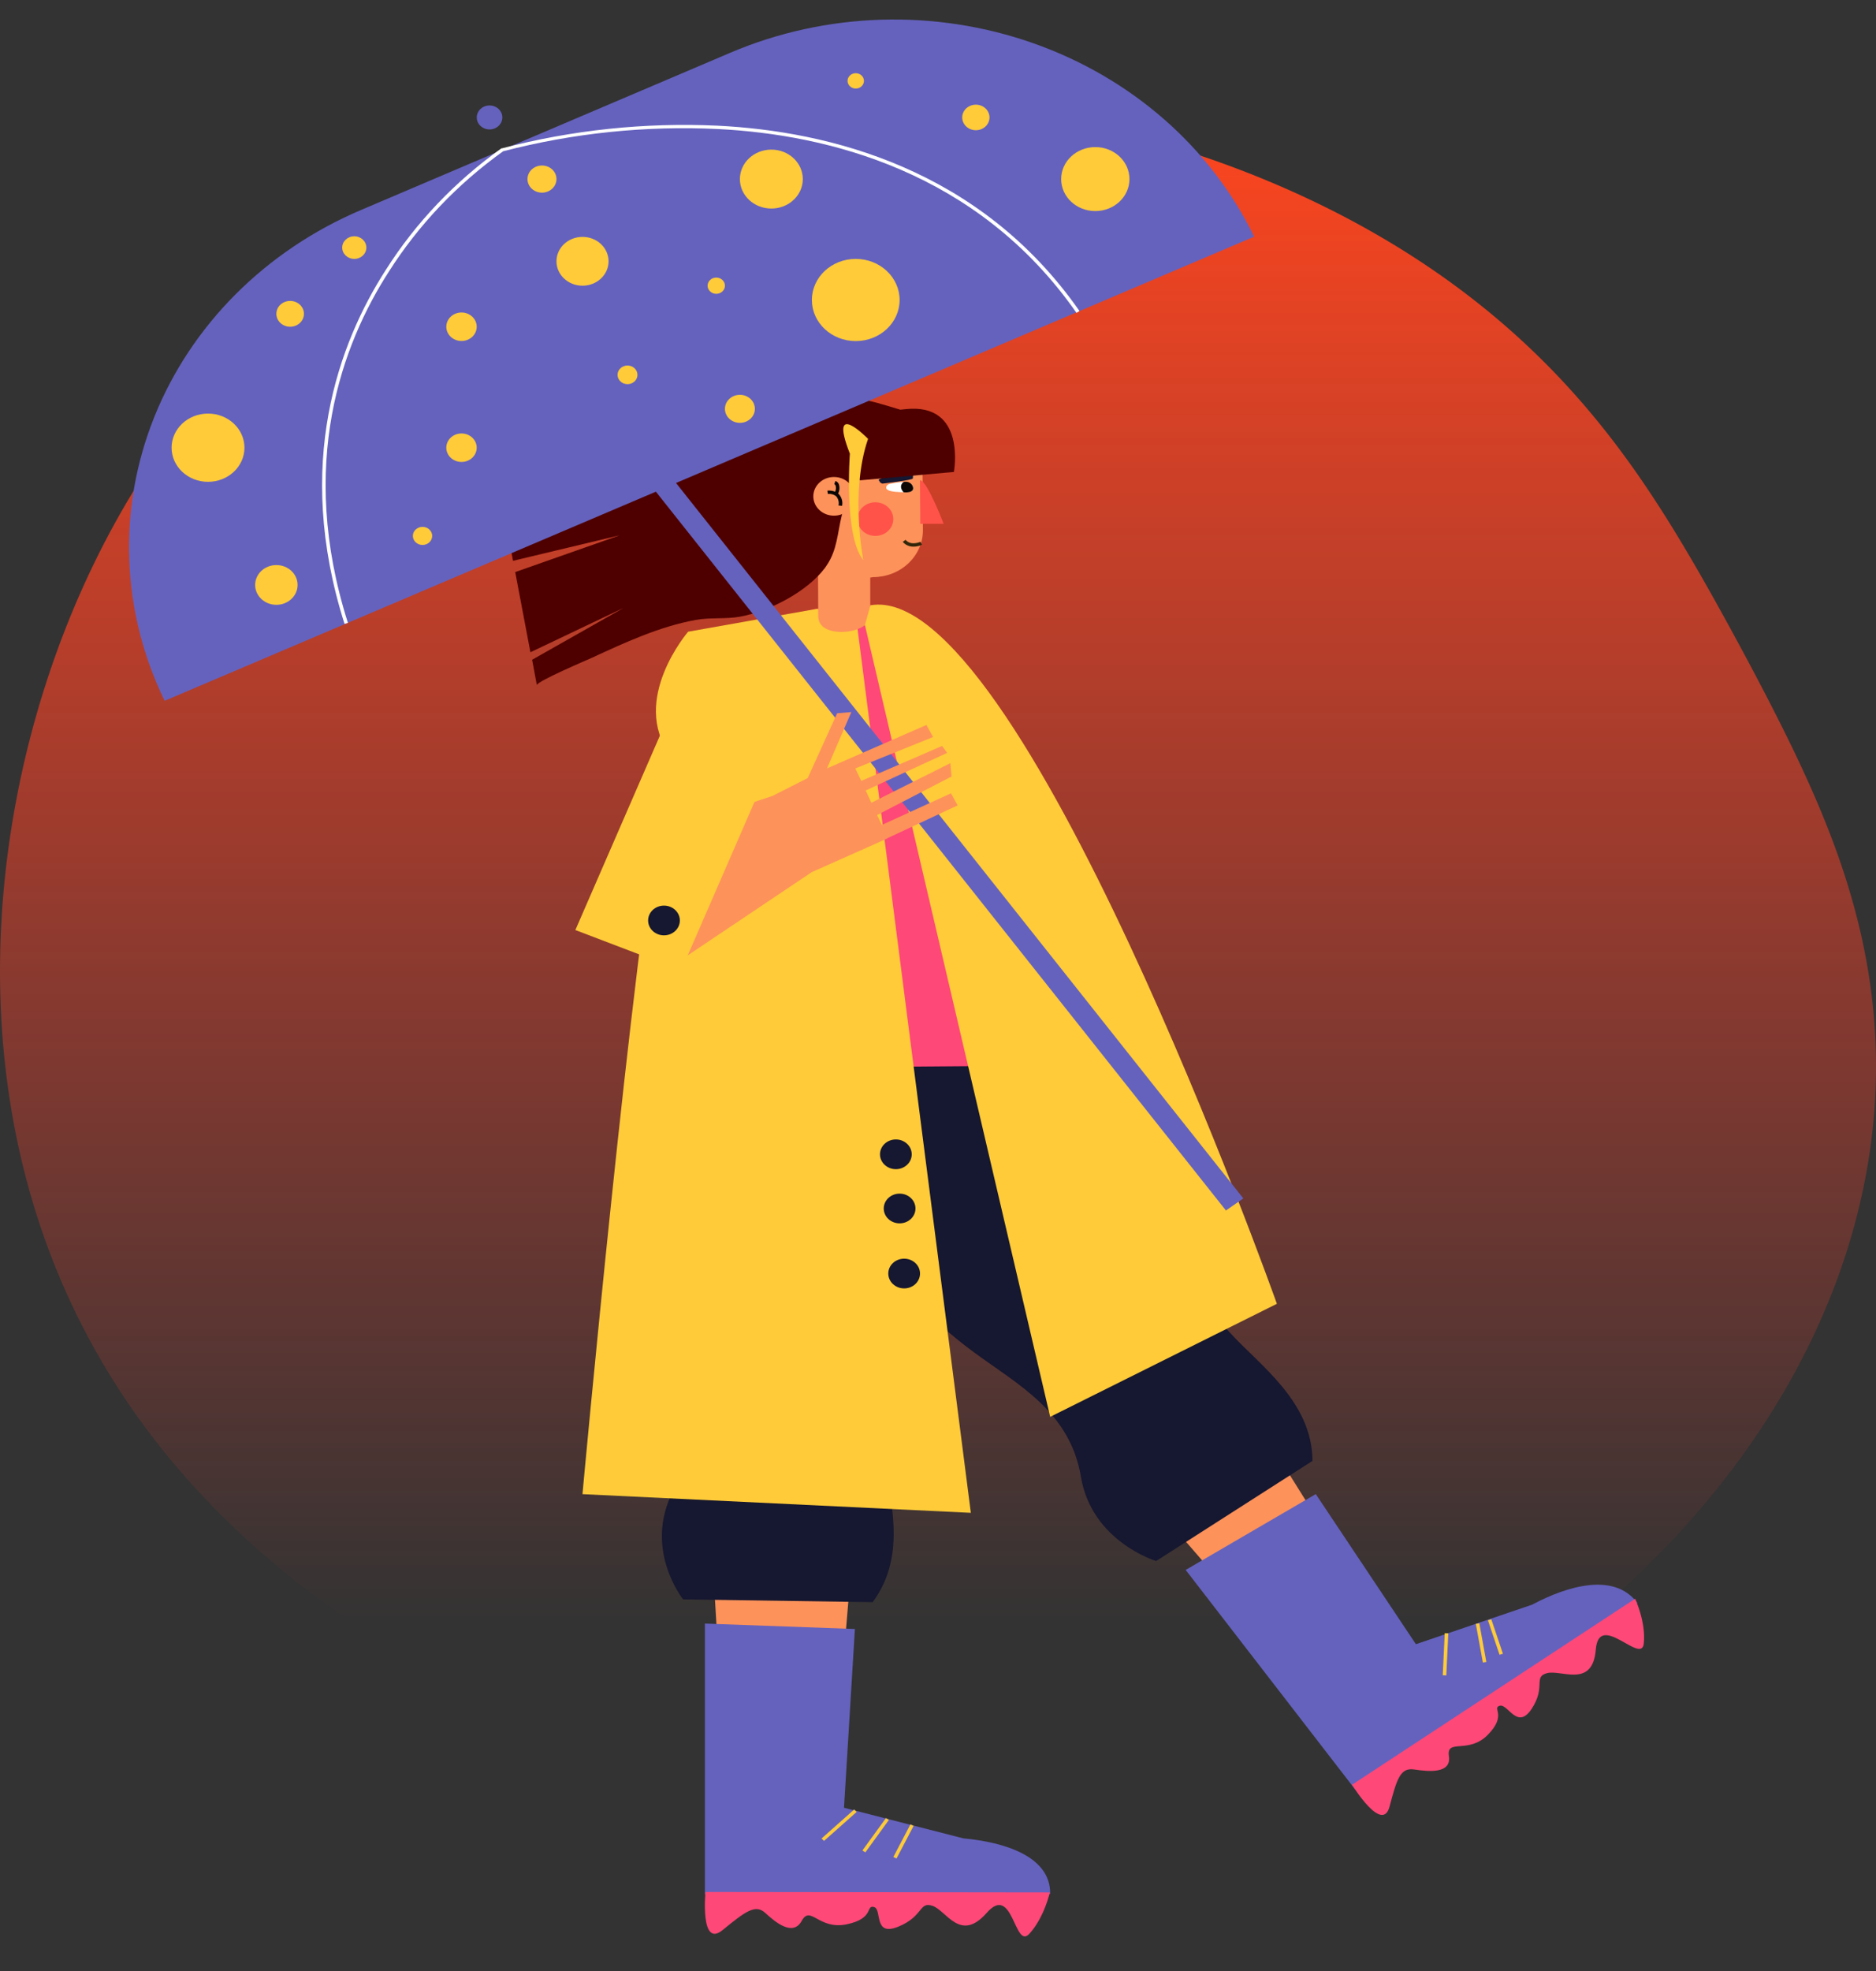 <svg width="317" height="333" viewBox="0 0 317 333" fill="none" xmlns="http://www.w3.org/2000/svg">
<rect x="0" y="0" width="317" height="333" fill="#333333" stroke="none"/>
<path fill-rule="evenodd" clip-rule="evenodd" d="M311.36 146.808V146.808L311.73 147.936L312.091 149.072L312.442 150.215L312.782 151.366L313.112 152.524L313.431 153.689L313.738 154.861L314.034 156.041L314.318 157.228L314.589 158.422L314.847 159.623L315.092 160.83L315.324 162.045L315.542 163.266L315.747 164.494L315.936 165.728L316.111 166.969L316.271 168.215L316.416 169.468L316.546 170.726L316.66 171.991L316.757 173.26L316.839 174.535L316.904 175.816L316.953 177.101L316.985 178.392L317 179.687L316.998 180.986L316.978 182.29L316.941 183.598L316.887 184.91L316.815 186.226L316.725 187.546L316.617 188.869L316.49 190.195L316.346 191.524L316.184 192.856L316.003 194.191L315.803 195.529L315.586 196.869L315.349 198.211L315.094 199.555L314.82 200.9L314.528 202.248L314.217 203.597L313.886 204.947L313.537 206.298L313.169 207.651L312.782 209.004L312.376 210.357L311.951 211.711L311.506 213.065L311.043 214.419L310.56 215.773L310.057 217.126L309.535 218.479L308.994 219.831L308.433 221.182L307.853 222.532L307.253 223.88L306.633 225.227L305.994 226.572L305.335 227.915L304.656 229.255L303.958 230.594L303.24 231.93L302.503 233.263L301.746 234.593L300.969 235.921L300.172 237.245L299.356 238.565L298.52 239.882L297.665 241.195L296.79 242.505L295.895 243.81L294.981 245.111L294.047 246.407L293.093 247.698L292.12 248.985L291.127 250.267L290.115 251.543L289.083 252.814L288.031 254.079L286.96 255.338L285.869 256.59L284.759 257.837L283.628 259.077L282.479 260.309L281.309 261.535L280.12 262.753L278.911 263.964L277.682 265.166L276.434 266.36L275.166 267.546L273.878 268.723L272.57 269.89L271.243 271.048L269.896 272.195L268.529 273.333L267.142 274.459L265.736 275.575L264.31 276.679L262.865 277.771L261.4 278.851L259.915 279.918L258.411 280.972L256.887 282.013L255.345 283.039L253.783 284.051L252.202 285.048L250.602 286.03L248.983 286.996L247.345 287.945L245.689 288.878L244.015 289.793L242.322 290.691L240.612 291.571L238.883 292.432L237.138 293.273L235.375 294.095L233.595 294.897L231.799 295.679L229.986 296.44L228.157 297.179L226.313 297.897L224.453 298.592L222.578 299.265L220.689 299.915L218.786 300.541L216.868 301.144L214.938 301.723L212.994 302.278L211.039 302.808L209.071 303.313L207.091 303.793L205.101 304.248L203.1 304.677L201.088 305.081L199.067 305.459L197.037 305.811L194.998 306.136L192.952 306.436L190.897 306.709L188.835 306.956L186.767 307.176L184.692 307.371L182.611 307.539L180.526 307.68L178.435 307.796L176.34 307.886L174.241 307.95L172.138 307.988L170.033 308L167.925 307.987L165.814 307.948L163.702 307.885L161.588 307.796L159.473 307.682L157.358 307.544L155.242 307.381L153.125 307.194L151.01 306.983L148.895 306.748L146.78 306.489L144.667 306.207L142.556 305.902L140.446 305.573L138.338 305.222L136.233 304.848L134.13 304.451L132.03 304.032L129.934 303.591L127.84 303.128L125.75 302.643L123.664 302.136L121.582 301.608L119.505 301.059L117.431 300.488L115.363 299.896L113.299 299.283L111.241 298.649L109.188 297.994L107.141 297.318L105.1 296.621L103.065 295.904L101.036 295.166L99.015 294.407L97 293.628L94.993 292.827L92.993 292.006L91.002 291.164L89.019 290.302L87.044 289.418L85.079 288.513L83.124 287.588L81.178 286.641L79.243 285.673L77.319 284.683L75.406 283.673L73.505 282.641L71.616 281.587L69.741 280.511L67.878 279.414L66.03 278.296L64.196 277.155L62.378 275.993L60.575 274.808L58.788 273.602L57.019 272.374L55.267 271.123L53.533 269.851L51.819 268.557L50.123 267.24L48.448 265.902L46.794 264.543L45.161 263.161L43.551 261.758L41.963 260.333L40.398 258.887L38.858 257.42L37.343 255.932L35.853 254.424L34.389 252.895L32.951 251.346L31.54 249.776L30.157 248.188L28.803 246.58L27.477 244.953L26.18 243.308L24.913 241.645L23.677 239.964L22.47 238.265L21.295 236.55L20.151 234.819L19.038 233.072L17.957 231.31L16.908 229.533L15.892 227.742L14.908 225.938L13.956 224.12L13.037 222.29L12.15 220.448L11.296 218.594L10.475 216.731L9.686 214.856L8.93 212.973L8.206 211.08L7.514 209.179L6.855 207.271L6.227 205.354L5.632 203.432L5.068 201.503L4.535 199.568L4.033 197.628L3.563 195.684L3.123 193.736L2.713 191.784L2.334 189.828L1.984 187.87L1.664 185.91L1.373 183.948L1.111 181.985L0.877 180.02L0.672 178.055L0.494 176.09L0.345 174.125L0.222 172.161L0.127 170.197L0.058 168.234L0.016 166.273L0 164.314L0.01 162.357L0.045 160.402L0.105 158.45L0.191 156.501L0.301 154.555L0.436 152.613L0.595 150.674L0.778 148.739L0.985 146.808L1.216 144.881L1.47 142.959L1.747 141.041L2.047 139.129L2.37 137.221L2.716 135.319L3.084 133.422L3.474 131.531L3.887 129.646L4.321 127.767L4.778 125.894L5.257 124.028L5.757 122.168L6.28 120.314L6.824 118.468L7.39 116.629L7.977 114.797L8.587 112.973L9.218 111.156L9.87 109.348L10.545 107.547L11.242 105.755L11.96 103.972L12.7 102.197L13.463 100.432L14.247 98.676L15.054 96.93L15.883 95.194L16.734 93.468L17.608 91.753L18.505 90.048L19.424 88.355L20.365 86.674L21.33 85.004L22.317 83.347L23.328 81.702L24.361 80.07L25.418 78.452L26.497 76.847L27.6 75.257L28.726 73.681L29.875 72.121L31.047 70.575L32.242 69.046L33.461 67.533L34.702 66.036L35.966 64.556L37.252 63.094L38.562 61.65L39.893 60.224L41.247 58.817L42.623 57.429L44.02 56.06L45.439 54.711L46.879 53.382L48.34 52.074L49.821 50.786L51.323 49.52L52.844 48.275L54.385 47.053L55.945 45.852L57.524 44.674L59.121 43.518L60.735 42.386L62.367 41.276L64.016 40.191L65.682 39.129L67.363 38.091L69.061 37.078L70.772 36.088L72.499 35.124L74.24 34.184L75.994 33.27L77.761 32.38L79.54 31.516L81.331 30.677L83.134 29.863L84.947 29.075L86.77 28.313L88.603 27.576L90.445 26.865L92.296 26.18L94.154 25.52L96.019 24.887L97.891 24.278L99.769 23.695L101.653 23.138L103.542 22.607L105.435 22.1L107.331 21.619L109.231 21.163L111.134 20.732L113.039 20.325L114.945 19.943L116.852 19.586L118.76 19.253L120.667 18.944L122.574 18.659L124.48 18.397L126.384 18.159L128.287 17.943L130.186 17.751L132.083 17.581L133.976 17.433L135.865 17.308L137.75 17.204L139.63 17.122L141.505 17.06L143.375 17.02L145.238 17L147.095 17L148.946 17.02L150.789 17.06L152.626 17.119L154.454 17.197L156.275 17.294L158.088 17.409L159.892 17.541L161.687 17.692L163.474 17.86L165.251 18.045L167.019 18.247L168.777 18.466L170.525 18.701L172.263 18.951L173.992 19.218L175.709 19.5L177.417 19.797L179.113 20.108L180.799 20.435L182.474 20.776L184.138 21.131L185.791 21.5L187.432 21.882L189.062 22.278L190.68 22.687L192.287 23.11L193.882 23.545L195.466 23.992L197.037 24.452L198.597 24.924L200.144 25.408L201.68 25.904L203.203 26.412L204.715 26.93L206.214 27.46L207.7 28.001L209.175 28.553L210.637 29.116L212.086 29.689L213.523 30.272L214.948 30.866L216.36 31.469L217.759 32.083L219.146 32.706L220.52 33.338L221.881 33.98L223.23 34.632L224.566 35.292L225.889 35.962L227.199 36.641L228.497 37.329L229.781 38.025L231.053 38.73L232.311 39.444L233.556 40.166L234.789 40.896L236.008 41.635L237.214 42.382L238.407 43.137L239.586 43.899L240.752 44.67L241.905 45.448L243.045 46.234L244.171 47.027L245.283 47.827L246.383 48.635L247.468 49.449L248.541 50.271L249.6 51.099L250.645 51.933L251.677 52.774L252.695 53.621L253.7 54.475L254.691 55.334L255.669 56.198L256.634 57.069L257.585 57.944L258.523 58.825L259.448 59.711L260.359 60.601L261.258 61.496L262.143 62.395L263.015 63.299L263.875 64.207L264.721 65.118L265.555 66.033L266.377 66.952L267.186 67.873L267.982 68.798L268.767 69.726L269.54 70.656L270.301 71.588L271.05 72.523L271.788 73.46L272.515 74.398L273.231 75.339L273.936 76.28L274.63 77.223L275.315 78.167L275.989 79.112L276.654 80.058L277.31 81.004L277.956 81.951L278.593 82.898L279.222 83.845L279.842 84.793L280.455 85.74L281.06 86.687L281.658 87.633L282.248 88.58L282.832 89.526L283.41 90.471L283.982 91.416L284.548 92.36L285.108 93.304L285.664 94.247L286.214 95.19L286.761 96.132L287.303 97.073L287.841 98.014L288.375 98.954L288.906 99.895L289.435 100.834L289.96 101.774L290.482 102.714L291.003 103.653L291.521 104.593L292.037 105.533L292.551 106.474L293.063 107.415L293.574 108.357L294.084 109.3L294.592 110.244L295.098 111.19L295.604 112.137L296.108 113.087L296.611 114.038L297.113 114.991L297.614 115.947L298.114 116.906L298.613 117.867L299.11 118.832L299.606 119.8L300.1 120.771L300.593 121.747L301.084 122.726L301.573 123.71L302.061 124.698L302.546 125.691L303.028 126.689L303.508 127.692L303.985 128.7L304.459 129.713L304.93 130.733L305.397 131.758L305.86 132.789L306.319 133.827L306.773 134.871L307.222 135.921L307.666 136.978L308.104 138.042L308.536 139.113L308.962 140.191L309.381 141.275L309.792 142.367L310.197 143.466L310.593 144.573L310.981 145.686L311.36 146.808" fill="url(#paint0_linear_1216_1579)"/>
<path d="M116.863 204.16L122.305 295.213H141.28L148.899 204.504L116.863 204.16Z" fill="#FD925A"/>
<path d="M119.112 320.032L177.454 319.965C177.559 313.556 169.595 311.194 162.785 310.572L142.617 305.4L144.458 275.199L119.112 274.284V320.032Z" fill="#6562BE"/>
<path d="M147.451 270.664L115.438 270.199C115.438 270.199 108.556 261.669 113.838 251.699C119.12 241.729 114.742 233.274 112.037 224.833C109.332 216.393 107.843 206.993 112.581 199.347C117.319 191.701 113.83 181.777 112.229 175.907C110.628 170.038 113.589 159.664 113.589 159.664L153.605 171.387C153.605 171.387 156.422 207.795 152.236 214.946C148.051 222.097 148.723 238.409 149.395 245.515C150.068 252.621 153.597 262.418 147.451 270.664Z" fill="#161730"/>
<path d="M155.83 209.032L217.846 280.588L231.571 270.986L182.2 191.986L155.83 209.032Z" fill="#FD925A"/>
<path d="M229.082 302.424L276.677 270.814C272.811 265.566 264.856 267.913 258.91 271.083L239.254 277.77L222.336 252.411L200.351 265.222L229.082 302.424Z" fill="#6562BE"/>
<path d="M221.775 246.804L195.365 263.715C195.365 263.715 184.489 260.469 182.648 249.473C180.807 238.476 172.028 233.941 164.617 228.484C157.206 223.027 150.211 216.191 149.339 207.368C148.467 198.545 139.527 192.376 134.597 188.426C129.667 184.475 125.69 174.423 125.69 174.423L165.593 162.355C165.593 162.355 190.331 190.562 191.323 198.658C192.316 206.753 202.92 219.714 207.85 225.156C212.78 230.598 221.735 236.737 221.775 246.804Z" fill="#161730"/>
<path d="M149.291 102.552C149.764 102.642 150.228 102.754 150.668 102.882C159.744 105.505 165.954 119.53 169.619 129.013C171.692 134.372 179.951 179.985 179.951 179.985L109.524 180.532C108.508 180.532 110.452 151.246 110.676 149.207C112.453 132.956 116.655 111.81 130.204 105.296C135.19 102.912 143.497 101.443 149.291 102.552Z" fill="#FE4877"/>
<path d="M119.208 319.627C119.208 319.627 118.271 329.185 122.097 326.066C125.922 322.948 127.627 321.621 129.3 323.158C130.972 324.694 133.973 327.236 135.47 324.507C136.966 321.779 138.311 326.066 143.057 325.092C147.803 324.117 146.258 321.779 147.683 322.168C149.107 322.558 147.515 327.236 151.804 325.482C156.094 323.728 155.246 321.194 157.582 321.973C159.919 322.753 162.264 328.248 166.73 323.158C171.196 318.068 171.404 329.462 173.933 326.696C176.462 323.93 177.398 319.702 177.398 319.702L119.208 319.627Z" fill="#FE4877"/>
<path d="M228.466 301.51C228.466 301.51 233.564 309.838 234.797 305.213C236.029 300.588 236.597 298.586 238.942 298.931C241.287 299.276 245.281 299.733 244.833 296.682C244.384 293.631 248.122 296.42 251.419 293.062C254.716 289.703 252.035 288.564 253.42 288.167C254.805 287.769 256.397 292.402 258.838 288.654C261.279 284.906 259.022 283.287 261.423 282.657C263.824 282.028 269.114 285.258 269.65 278.684C270.186 272.11 277.365 281.315 277.757 277.672C278.15 274.029 276.301 270.087 276.301 270.087L228.466 301.51Z" fill="#FE4877"/>
<path d="M112.181 132.303C112.485 130.632 112.853 129.05 113.262 127.566C106.395 118.189 116.279 106.72 116.279 106.72L133.621 103.639L138.119 102.844L144.906 106.248L164.049 255.574L98.424 252.419C98.424 252.419 106.715 161.643 112.181 132.303Z" fill="#FFCB39"/>
<path d="M139.239 310.999L138.823 310.595L144.337 305.692L144.754 306.105L139.239 310.999Z" fill="#FFCB39"/>
<path d="M149.706 307.139L145.727 312.617L146.223 312.933L150.202 307.455L149.706 307.139Z" fill="#FFCB39"/>
<path d="M153.838 308.21L150.951 313.722L151.49 313.97L154.377 308.458L153.838 308.21Z" fill="#FFCB39"/>
<path d="M155.95 89.547C155.958 90.587 155.746 91.618 155.326 92.581C154.907 93.544 154.289 94.42 153.508 95.159C152.726 95.898 151.797 96.485 150.773 96.887C149.748 97.289 148.649 97.497 147.539 97.5L147.051 97.575V99.074C147.051 100.258 147.051 101.435 147.051 102.62C147.051 103.369 147.387 104.254 146.899 104.943C146.371 105.545 145.684 106.005 144.906 106.278C142.865 107.125 138.271 107.117 138.263 104.089L138.215 94.104L137.071 77.703L155.878 77.621L155.95 89.547Z" fill="#FD925A"/>
<path d="M155.454 81.129C156.662 81.129 159.455 88.497 159.455 88.497H155.51L155.454 81.129Z" fill="#FF534A"/>
<path d="M147.915 90.536C149.59 90.536 150.948 89.264 150.948 87.695C150.948 86.126 149.59 84.854 147.915 84.854C146.24 84.854 144.882 86.126 144.882 87.695C144.882 89.264 146.24 90.536 147.915 90.536Z" fill="#FF534A"/>
<path d="M149.852 82.058C149.871 82.017 149.901 81.981 149.94 81.953C150.108 81.822 150.314 81.741 150.532 81.721C151.484 81.526 153.909 80.971 154.269 82.275C154.557 83.317 152.981 83.168 152.148 83.138C151.316 83.108 149.259 83.025 149.852 82.058Z" fill="white"/>
<path d="M152.677 81.436C152.677 81.436 151.716 82.058 152.677 83.16C152.677 83.16 154.558 83.407 154.277 82.275C154.235 82.12 154.16 81.974 154.055 81.846C153.951 81.719 153.819 81.612 153.67 81.534C153.52 81.455 153.355 81.406 153.184 81.389C153.013 81.372 152.841 81.388 152.677 81.436Z" fill="#0C0604"/>
<path d="M149.091 81.706C149.091 81.706 154.245 81.114 154.245 80.829C154.245 80.544 154.541 79.412 153.629 79.412C152.717 79.412 148.179 80.859 148.483 81.136C148.787 81.413 148.483 81.444 149.091 81.706Z" fill="#161730"/>
<path d="M154.374 92.35C154.023 92.359 153.675 92.29 153.358 92.15C153.041 92.009 152.764 91.8 152.549 91.54L153.021 91.196C153.925 92.275 155.51 91.54 155.526 91.533L155.798 92.035C155.355 92.24 154.868 92.347 154.374 92.35V92.35Z" fill="#33270A"/>
<path d="M161.184 79.734L145.25 81.151L144.913 79.352C144.409 79.532 144.065 79.697 144.033 79.824C144.001 79.952 144.033 79.824 144.033 79.862L143.993 81.241L143.681 81.286C143.201 83.213 142.713 85.147 142.24 87.073C141.496 90.071 141.48 92.852 139.711 95.483C139.615 95.633 139.503 95.783 139.407 95.933C136.398 99.936 130.116 103.249 125.05 104.179C122.569 104.628 120.024 104.276 117.535 104.733C111.396 105.858 105.53 108.579 99.928 111.165C99.256 111.48 90.716 115.085 90.716 115.745L89.916 111.457L105.386 102.694L89.628 110.19L87.059 96.645L104.722 90.431L86.691 94.741L84.906 85.379L104.722 81.706L84.274 82.058L82.673 73.813C88.679 74.631 94.728 75.152 100.792 75.372C105.978 75.522 112.853 76.669 117.967 75.574C120.296 75.072 122.137 73.67 123.897 72.231C128.4 68.728 134.1 66.865 139.952 66.984C142.768 66.965 145.572 67.331 148.275 68.071C149.563 68.438 150.86 68.82 152.124 69.21L153.005 69.12C163.377 67.996 161.184 79.734 161.184 79.734Z" fill="#4E0000"/>
<path d="M140.92 87.118C142.847 87.118 144.409 85.655 144.409 83.85C144.409 82.045 142.847 80.582 140.92 80.582C138.993 80.582 137.431 82.045 137.431 83.85C137.431 85.655 138.993 87.118 140.92 87.118Z" fill="#FD925A"/>
<path d="M142.288 85.454L141.688 85.394C141.751 85.121 141.746 84.838 141.676 84.567C141.605 84.295 141.47 84.043 141.28 83.827C141.088 83.678 140.865 83.568 140.626 83.502C140.386 83.436 140.135 83.417 139.887 83.445L139.815 82.883C140.258 82.841 140.704 82.905 141.112 83.07C141.275 82.739 141.304 82.363 141.192 82.013C141.154 81.914 141.077 81.834 140.976 81.788L141.168 81.256C141.293 81.299 141.407 81.367 141.504 81.453C141.6 81.539 141.676 81.643 141.728 81.758C141.921 82.29 141.884 82.871 141.624 83.377C141.652 83.39 141.676 83.408 141.696 83.43C141.955 83.701 142.144 84.025 142.246 84.377C142.349 84.728 142.364 85.097 142.288 85.454V85.454Z" fill="#0C0604"/>
<path d="M244.127 275.903L243.79 283.017L244.39 283.042L244.727 275.928L244.127 275.903Z" fill="#FFCB39"/>
<path d="M250.57 280.858L249.378 274.329L249.97 274.232L251.155 280.768L250.57 280.858Z" fill="#FFCB39"/>
<path d="M251.994 273.558L251.423 273.727L253.387 279.552L253.958 279.383L251.994 273.558Z" fill="#FFCB39"/>
<path d="M147.075 102.26L146.154 105.603L177.454 239.361L215.765 220.261C215.765 220.261 172.26 97.807 147.075 102.26Z" fill="#FFCB39"/>
<path d="M150.004 141.621L148.003 142.513L149.988 141.583L150.004 141.621Z" fill="#FD925A"/>
<path d="M148.003 142.513L147.811 142.603V142.595L148.003 142.513Z" fill="#FD925A"/>
<path d="M152.781 217.66C154.261 217.66 155.462 216.536 155.462 215.149C155.462 213.762 154.261 212.638 152.781 212.638C151.3 212.638 150.1 213.762 150.1 215.149C150.1 216.536 151.3 217.66 152.781 217.66Z" fill="#161730"/>
<path d="M152.013 206.671C153.493 206.671 154.694 205.547 154.694 204.16C154.694 202.773 153.493 201.649 152.013 201.649C150.532 201.649 149.332 202.773 149.332 204.16C149.332 205.547 150.532 206.671 152.013 206.671Z" fill="#161730"/>
<path d="M151.38 197.518C152.861 197.518 154.061 196.394 154.061 195.007C154.061 193.62 152.861 192.496 151.38 192.496C149.9 192.496 148.699 193.62 148.699 195.007C148.699 196.394 149.9 197.518 151.38 197.518Z" fill="#161730"/>
<path d="M114.23 81.593L210.091 202.458L207.154 204.497L110.829 83.063L27.82 118.391C24.178 110.906 22.147 102.822 21.844 94.601C21.541 86.38 22.973 78.184 26.056 70.482C29.14 62.779 33.815 55.723 39.814 49.715C45.813 43.707 53.018 38.867 61.017 35.471L123.441 8.898C139.577 2.037 157.961 1.457 174.552 7.286C191.144 13.115 204.586 24.876 211.924 39.983L114.23 81.593Z" fill="#6562BE"/>
<path d="M82.721 21.866C83.915 21.866 84.882 20.959 84.882 19.842C84.882 18.724 83.915 17.818 82.721 17.818C81.528 17.818 80.561 18.724 80.561 19.842C80.561 20.959 81.528 21.866 82.721 21.866Z" fill="#6562BE"/>
<path d="M58.216 105.393C49.612 78.303 57.271 57.906 65.21 45.568C70.25 37.627 76.871 30.667 84.714 25.066H84.794C96.669 21.953 109.004 20.66 121.32 21.236C139.855 22.166 165.505 28.342 182.408 52.547L181.904 52.854C165.145 28.867 139.703 22.72 121.304 21.798C109.075 21.213 96.824 22.482 85.026 25.554C77.266 31.113 70.711 38.011 65.715 45.875C57.816 58.116 50.253 78.348 58.792 105.236L58.216 105.393Z" fill="white"/>
<path d="M35.151 81.398C38.55 81.398 41.305 78.818 41.305 75.634C41.305 72.451 38.55 69.87 35.151 69.87C31.752 69.87 28.997 72.451 28.997 75.634C28.997 78.818 31.752 81.398 35.151 81.398Z" fill="#FFCB39"/>
<path d="M49.029 55.2C50.315 55.2 51.358 54.224 51.358 53.019C51.358 51.814 50.315 50.837 49.029 50.837C47.742 50.837 46.7 51.814 46.7 53.019C46.7 54.224 47.742 55.2 49.029 55.2Z" fill="#FFCB39"/>
<path d="M46.7 102.177C48.68 102.177 50.285 100.674 50.285 98.819C50.285 96.964 48.68 95.461 46.7 95.461C44.719 95.461 43.114 96.964 43.114 98.819C43.114 100.674 44.719 102.177 46.7 102.177Z" fill="#FFCB39"/>
<path d="M98.431 48.266C100.862 48.266 102.833 46.421 102.833 44.144C102.833 41.867 100.862 40.021 98.431 40.021C96.001 40.021 94.03 41.867 94.03 44.144C94.03 46.421 96.001 48.266 98.431 48.266Z" fill="#FFCB39"/>
<path d="M77.984 78.04C79.402 78.04 80.552 76.963 80.552 75.634C80.552 74.305 79.402 73.228 77.984 73.228C76.565 73.228 75.415 74.305 75.415 75.634C75.415 76.963 76.565 78.04 77.984 78.04Z" fill="#FFCB39"/>
<path d="M77.984 57.606C79.402 57.606 80.552 56.529 80.552 55.2C80.552 53.871 79.402 52.794 77.984 52.794C76.565 52.794 75.415 53.871 75.415 55.2C75.415 56.529 76.565 57.606 77.984 57.606Z" fill="#FFCB39"/>
<path d="M144.601 57.621C148.694 57.621 152.012 54.514 152.012 50.68C152.012 46.847 148.694 43.739 144.601 43.739C140.508 43.739 137.19 46.847 137.19 50.68C137.19 54.514 140.508 57.621 144.601 57.621Z" fill="#FFCB39"/>
<path d="M144.601 14.962C145.366 14.962 145.986 14.381 145.986 13.665C145.986 12.949 145.366 12.368 144.601 12.368C143.837 12.368 143.217 12.949 143.217 13.665C143.217 14.381 143.837 14.962 144.601 14.962Z" fill="#FFCB39"/>
<path d="M106.035 64.9C106.963 64.9 107.715 64.195 107.715 63.326C107.715 62.456 106.963 61.752 106.035 61.752C105.106 61.752 104.354 62.456 104.354 63.326C104.354 64.195 105.106 64.9 106.035 64.9Z" fill="#FFCB39"/>
<path d="M130.34 35.231C133.275 35.231 135.654 33.002 135.654 30.254C135.654 27.505 133.275 25.276 130.34 25.276C127.405 25.276 125.026 27.505 125.026 30.254C125.026 33.002 127.405 35.231 130.34 35.231Z" fill="#FFCB39"/>
<path d="M185.081 35.658C188.268 35.658 190.852 33.239 190.852 30.254C190.852 27.269 188.268 24.849 185.081 24.849C181.894 24.849 179.311 27.269 179.311 30.254C179.311 33.239 181.894 35.658 185.081 35.658Z" fill="#FFCB39"/>
<path d="M164.897 22.001C166.17 22.001 167.202 21.034 167.202 19.842C167.202 18.649 166.17 17.683 164.897 17.683C163.624 17.683 162.592 18.649 162.592 19.842C162.592 21.034 163.624 22.001 164.897 22.001Z" fill="#FFCB39"/>
<path d="M91.581 32.547C92.933 32.547 94.03 31.52 94.03 30.254C94.03 28.987 92.933 27.96 91.581 27.96C90.228 27.96 89.132 28.987 89.132 30.254C89.132 31.52 90.228 32.547 91.581 32.547Z" fill="#FFCB39"/>
<path d="M125.026 71.436C126.423 71.436 127.555 70.376 127.555 69.068C127.555 67.76 126.423 66.699 125.026 66.699C123.629 66.699 122.497 67.76 122.497 69.068C122.497 70.376 123.629 71.436 125.026 71.436Z" fill="#FFCB39"/>
<path d="M121.032 49.638C121.841 49.638 122.497 49.024 122.497 48.266C122.497 47.509 121.841 46.895 121.032 46.895C120.224 46.895 119.568 47.509 119.568 48.266C119.568 49.024 120.224 49.638 121.032 49.638Z" fill="#FFCB39"/>
<path d="M71.397 92.065C72.299 92.065 73.03 91.381 73.03 90.536C73.03 89.692 72.299 89.007 71.397 89.007C70.496 89.007 69.765 89.692 69.765 90.536C69.765 91.381 70.496 92.065 71.397 92.065Z" fill="#FFCB39"/>
<path d="M59.864 43.739C60.992 43.739 61.905 42.883 61.905 41.827C61.905 40.772 60.992 39.916 59.864 39.916C58.737 39.916 57.824 40.772 57.824 41.827C57.824 42.883 58.737 43.739 59.864 43.739Z" fill="#FFCB39"/>
<path d="M161.808 136.066L149.996 141.583L148.011 142.513L147.819 142.595L137.159 147.34L115.15 162.107C113.053 163.089 109.068 159.619 106.251 154.357C104.578 151.223 103.682 148.165 103.682 145.991C103.682 144.492 104.098 143.435 104.954 143.038L130.564 134.447L136.486 131.449L141.456 120.497L143.857 120.295L139.736 129.815L156.542 122.476L157.671 124.508L144.529 129.815L145.53 131.929L159.183 126.022L160.048 127.191L146.282 133.54L147.235 135.617L160.584 128.93L160.792 131.179L148.203 137.693L149.003 139.365L160.696 134.02L161.808 136.066Z" fill="#FD925A"/>
<path d="M125.968 113.847L126.79 114.161C129.057 115.026 130.864 116.698 131.814 118.811C132.764 120.923 132.779 123.303 131.856 125.426L115.108 163.941L97.223 157.119L113.971 118.603C114.892 116.485 116.671 114.795 118.92 113.904C121.169 113.012 123.703 112.992 125.968 113.847V113.847Z" fill="#FFCB39"/>
<path d="M112.197 158.015C113.678 158.015 114.878 156.89 114.878 155.503C114.878 154.117 113.678 152.992 112.197 152.992C110.716 152.992 109.516 154.117 109.516 155.503C109.516 156.89 110.716 158.015 112.197 158.015Z" fill="#161730"/>
<path d="M143.609 76.646C143.609 76.646 142.544 90.514 145.882 94.636C145.882 94.636 143.593 83.078 146.682 74.142C146.698 74.165 139.887 67.134 143.609 76.646Z" fill="#FFCB39"/>
<defs>
<linearGradient id="paint0_linear_1216_1579" x1="158.5" y1="17" x2="158.5" y2="308" gradientUnits="userSpaceOnUse">
<stop stop-color="#FF461E"/>
<stop offset="0.885" stop-color="#FF3F33" stop-opacity="0"/>
<stop offset="1" stop-color="#01FF2A" stop-opacity="0"/>
<stop offset="1" stop-opacity="0"/>
</linearGradient>
</defs>
</svg>
